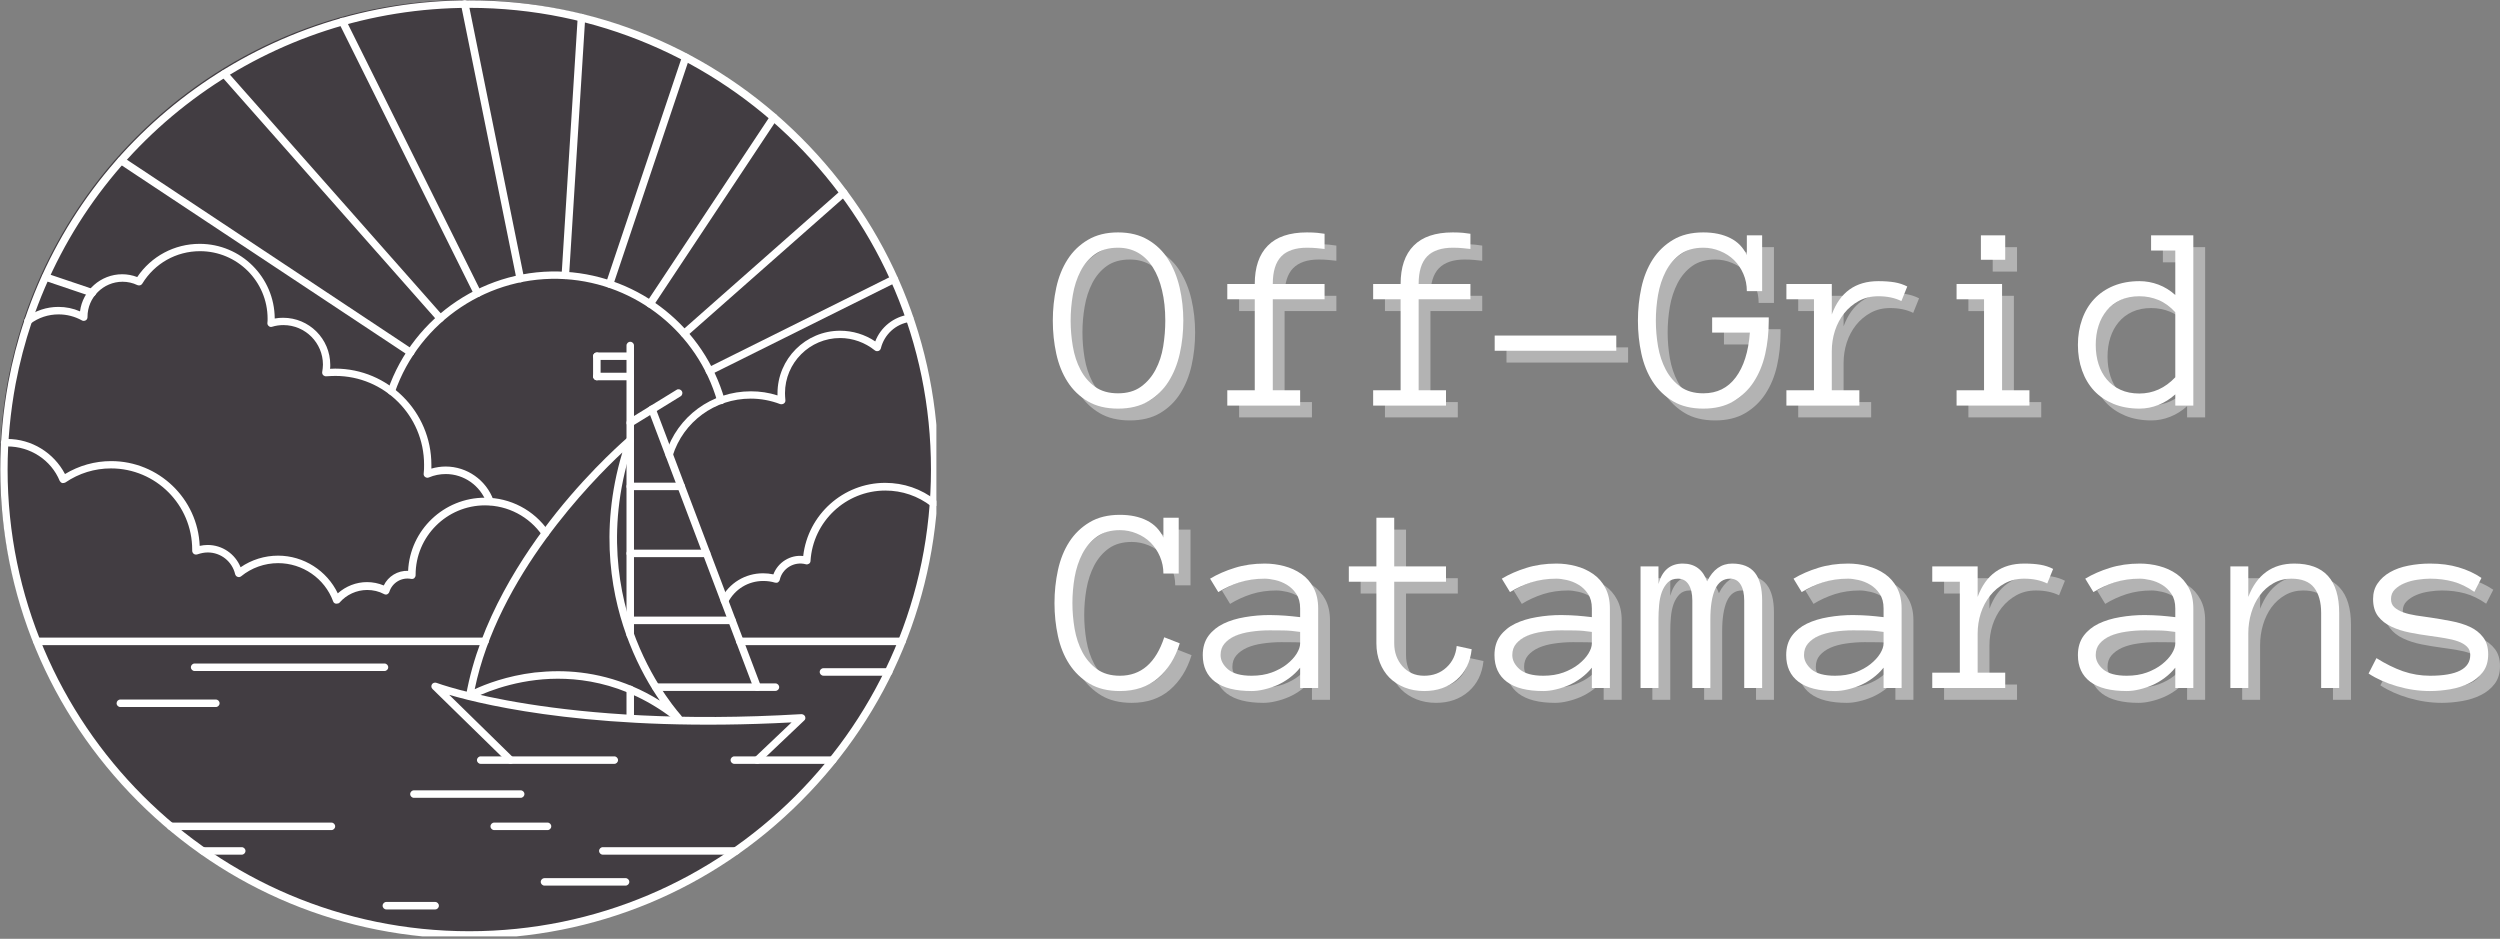 <svg xmlns="http://www.w3.org/2000/svg" xmlns:xlink="http://www.w3.org/1999/xlink" zoomAndPan="magnify" preserveAspectRatio="xMidYMid meet" version="1.0" viewBox="0 117.54 372.64 139.93"><rect x="0" y="117.54" width="372.64" height="139.93" fill="#808080" stroke="none"/><defs><g/><clipPath id="6469a9bb1f"><path d="M 0 117.535 L 139.141 117.535 L 139.141 256.676 L 0 256.676 Z M 0 117.535 " clip-rule="nonzero"/></clipPath><clipPath id="cbe6a58724"><path d="M 69.57 117.535 C 31.148 117.535 0 148.684 0 187.105 C 0 225.527 31.148 256.676 69.57 256.676 C 107.992 256.676 139.141 225.527 139.141 187.105 C 139.141 148.684 107.992 117.535 69.57 117.535 Z M 69.57 117.535 " clip-rule="nonzero"/></clipPath><clipPath id="884afb799e"><path d="M 0 117.535 L 139.574 117.535 L 139.574 257.113 L 0 257.113 Z M 0 117.535 " clip-rule="nonzero"/></clipPath><clipPath id="6584adbb33"><path d="M 107 189 L 139.574 189 L 139.574 208 L 107 208 Z M 107 189 " clip-rule="nonzero"/></clipPath><clipPath id="435f1b8e36"><path d="M 68 117.535 L 79 117.535 L 79 160 L 68 160 Z M 68 117.535 " clip-rule="nonzero"/></clipPath></defs><g clip-path="url(#6469a9bb1f)"><g clip-path="url(#cbe6a58724)"><path fill="#423d42" d="M 0 117.535 L 139.141 117.535 L 139.141 256.676 L 0 256.676 Z M 0 117.535 " fill-opacity="1" fill-rule="nonzero"/></g></g><path fill="#ffffff" d="M 93.941 225.164 C 93.633 225.164 93.383 224.914 93.383 224.605 L 93.383 220.301 C 93.383 219.992 93.633 219.738 93.941 219.738 C 94.246 219.738 94.5 219.992 94.5 220.301 L 94.5 224.605 C 94.5 224.914 94.246 225.164 93.941 225.164 Z M 93.941 225.164 " fill-opacity="1" fill-rule="nonzero"/><path fill="#ffffff" d="M 93.941 212.723 C 93.633 212.723 93.383 212.469 93.383 212.16 L 93.383 169.043 C 93.383 168.734 93.633 168.484 93.941 168.484 C 94.246 168.484 94.5 168.734 94.5 169.043 L 94.5 212.16 C 94.5 212.469 94.246 212.723 93.941 212.723 Z M 93.941 212.723 " fill-opacity="1" fill-rule="nonzero"/><path fill="#ffffff" d="M 89.523 170.637 L 89.523 173.656 C 89.523 173.965 89.27 174.219 88.961 174.219 C 88.656 174.219 88.402 173.965 88.402 173.656 L 88.402 170.637 C 88.402 170.328 88.656 170.078 88.961 170.078 C 89.27 170.078 89.523 170.328 89.523 170.637 Z M 89.523 170.637 " fill-opacity="1" fill-rule="nonzero"/><path fill="#ffffff" d="M 93.941 174.219 L 88.961 174.219 C 88.656 174.219 88.402 173.965 88.402 173.656 C 88.402 173.352 88.656 173.098 88.961 173.098 L 93.941 173.098 C 94.246 173.098 94.5 173.352 94.5 173.656 C 94.5 173.965 94.246 174.219 93.941 174.219 Z M 93.941 174.219 " fill-opacity="1" fill-rule="nonzero"/><path fill="#ffffff" d="M 93.941 171.195 L 88.961 171.195 C 88.656 171.195 88.402 170.945 88.402 170.637 C 88.402 170.328 88.656 170.078 88.961 170.078 L 93.941 170.078 C 94.246 170.078 94.5 170.328 94.5 170.637 C 94.5 170.945 94.246 171.195 93.941 171.195 Z M 93.941 171.195 " fill-opacity="1" fill-rule="nonzero"/><path fill="#ffffff" d="M 93.941 181.125 C 93.746 181.125 93.578 181.039 93.465 180.844 C 93.297 180.594 93.383 180.23 93.66 180.062 L 100.848 175.645 C 101.098 175.477 101.461 175.559 101.629 175.84 C 101.797 176.09 101.715 176.453 101.434 176.621 L 94.246 181.039 C 94.137 181.094 94.051 181.125 93.941 181.125 Z M 93.941 181.125 " fill-opacity="1" fill-rule="nonzero"/><path fill="#ffffff" d="M 115.582 220.523 L 97.742 220.523 C 97.434 220.523 97.184 220.27 97.184 219.965 C 97.184 219.656 97.434 219.406 97.742 219.406 L 115.582 219.406 C 115.891 219.406 116.141 219.656 116.141 219.965 C 116.141 220.27 115.891 220.523 115.582 220.523 Z M 115.582 220.523 " fill-opacity="1" fill-rule="nonzero"/><path fill="#ffffff" d="M 109.098 210.566 L 93.941 210.566 C 93.633 210.566 93.383 210.316 93.383 210.008 C 93.383 209.703 93.633 209.449 93.941 209.449 L 109.098 209.449 C 109.402 209.449 109.656 209.703 109.656 210.008 C 109.656 210.316 109.402 210.566 109.098 210.566 Z M 109.098 210.566 " fill-opacity="1" fill-rule="nonzero"/><path fill="#ffffff" d="M 105.32 200.586 L 93.941 200.586 C 93.633 200.586 93.383 200.332 93.383 200.027 C 93.383 199.719 93.633 199.469 93.941 199.469 L 105.32 199.469 C 105.629 199.469 105.879 199.719 105.879 200.027 C 105.879 200.332 105.629 200.586 105.32 200.586 Z M 105.32 200.586 " fill-opacity="1" fill-rule="nonzero"/><path fill="#ffffff" d="M 101.547 190.602 L 93.941 190.602 C 93.633 190.602 93.383 190.352 93.383 190.043 C 93.383 189.734 93.633 189.484 93.941 189.484 L 101.547 189.484 C 101.855 189.484 102.105 189.734 102.105 190.043 C 102.105 190.352 101.855 190.602 101.547 190.602 Z M 101.547 190.602 " fill-opacity="1" fill-rule="nonzero"/><path fill="#ffffff" d="M 112.871 220.523 C 112.648 220.523 112.422 220.383 112.34 220.16 L 96.652 178.746 C 96.539 178.469 96.68 178.133 96.988 178.02 C 97.27 177.906 97.602 178.047 97.715 178.355 L 113.402 219.77 C 113.516 220.047 113.375 220.383 113.066 220.496 C 113.012 220.523 112.926 220.523 112.871 220.523 Z M 112.871 220.523 " fill-opacity="1" fill-rule="nonzero"/><path fill="#ffffff" d="M 101.125 225.164 C 101.016 225.164 100.875 225.137 100.793 225.055 C 92.988 218.844 85.133 218.285 79.902 218.902 C 74.227 219.57 70.312 221.754 70.285 221.754 C 70.09 221.863 69.863 221.836 69.695 221.727 C 69.527 221.613 69.418 221.391 69.473 221.164 C 71.43 210.121 77.891 200.277 82.949 193.93 C 88.43 187.078 93.547 182.773 93.578 182.719 C 93.773 182.551 94.051 182.551 94.246 182.691 C 94.445 182.828 94.555 183.109 94.473 183.332 C 90.109 195.914 92.262 206.375 94.836 212.891 C 97.633 219.992 101.52 224.156 101.547 224.215 C 101.742 224.438 101.742 224.773 101.547 224.969 C 101.434 225.109 101.293 225.164 101.125 225.164 Z M 83.176 217.586 C 87.508 217.586 92.879 218.566 98.359 221.977 C 96.988 219.992 95.254 217.082 93.801 213.363 C 91.285 206.988 89.16 197.008 92.766 184.984 C 88.098 189.344 74.227 203.465 70.758 220.27 C 72.324 219.543 75.512 218.285 79.707 217.781 C 80.797 217.672 81.945 217.586 83.176 217.586 Z M 83.176 217.586 " fill-opacity="1" fill-rule="nonzero"/><path fill="#ffffff" d="M 112.871 231.398 C 112.73 231.398 112.562 231.344 112.453 231.234 C 112.227 231.008 112.254 230.645 112.48 230.449 L 117.988 225.219 C 89.746 226.73 72.773 222.816 66.957 221.109 L 76.492 230.449 C 76.715 230.672 76.715 231.008 76.492 231.234 C 76.27 231.457 75.934 231.457 75.707 231.234 L 64.469 220.242 C 64.273 220.047 64.242 219.77 64.383 219.543 C 64.523 219.32 64.805 219.238 65.055 219.32 C 65.223 219.375 83.258 226.145 119.441 223.988 C 119.664 223.988 119.891 224.102 120 224.324 C 120.086 224.551 120.059 224.801 119.863 224.941 L 113.262 231.203 C 113.152 231.371 113.012 231.398 112.871 231.398 Z M 112.871 231.398 " fill-opacity="1" fill-rule="nonzero"/><path fill="#ffffff" d="M 134.457 213.699 L 110.27 213.699 C 109.961 213.699 109.711 213.449 109.711 213.141 C 109.711 212.832 109.961 212.582 110.27 212.582 L 134.457 212.582 C 134.766 212.582 135.016 212.832 135.016 213.141 C 135.016 213.449 134.766 213.699 134.457 213.699 Z M 134.457 213.699 " fill-opacity="1" fill-rule="nonzero"/><path fill="#ffffff" d="M 72.27 213.699 L 5.496 213.699 C 5.188 213.699 4.934 213.449 4.934 213.141 C 4.934 212.832 5.188 212.582 5.496 212.582 L 72.297 212.582 C 72.605 212.582 72.855 212.832 72.855 213.141 C 72.855 213.449 72.578 213.699 72.27 213.699 Z M 72.27 213.699 " fill-opacity="1" fill-rule="nonzero"/><g clip-path="url(#884afb799e)"><path fill="#ffffff" d="M 69.977 257.461 C 51.297 257.461 33.738 250.191 20.539 236.965 C 7.34 223.738 0.043 206.207 0.043 187.527 C 0.043 183.164 0.461 178.773 1.246 174.523 C 1.832 171.363 2.641 168.234 3.676 165.184 C 13.27 136.719 39.918 117.594 69.977 117.594 C 88.656 117.594 106.215 124.863 119.414 138.062 C 132.613 151.258 139.883 168.82 139.883 187.5 C 139.883 206.18 132.613 223.738 119.414 236.938 C 106.215 250.191 88.656 257.461 69.977 257.461 Z M 69.977 118.711 C 40.391 118.711 14.191 137.531 4.738 165.547 C 3.734 168.539 2.922 171.617 2.336 174.719 C 1.551 178.914 1.133 183.223 1.133 187.527 C 1.133 225.473 32.004 256.344 69.949 256.344 C 107.895 256.344 138.766 225.473 138.766 187.527 C 138.793 149.582 107.922 118.711 69.977 118.711 Z M 69.977 118.711 " fill-opacity="1" fill-rule="nonzero"/></g><g clip-path="url(#6584adbb33)"><path fill="#ffffff" d="M 107.977 207.633 C 107.895 207.633 107.809 207.605 107.727 207.578 C 107.445 207.438 107.336 207.102 107.473 206.82 C 108.676 204.445 111.082 202.992 113.738 202.992 C 114.27 202.992 114.773 203.047 115.277 203.156 C 115.945 201.367 117.793 200.195 119.723 200.418 C 120.422 194.266 125.676 189.512 131.941 189.512 C 134.711 189.512 137.309 190.406 139.492 192.113 C 139.742 192.309 139.77 192.645 139.602 192.895 C 139.406 193.148 139.07 193.176 138.82 193.008 C 136.836 191.469 134.457 190.66 131.969 190.66 C 126.07 190.66 121.176 195.273 120.812 201.145 C 120.812 201.312 120.727 201.48 120.59 201.562 C 120.449 201.648 120.281 201.703 120.113 201.648 C 118.352 201.172 116.59 202.293 116.227 203.969 C 116.199 204.109 116.086 204.25 115.977 204.332 C 115.863 204.418 115.668 204.418 115.527 204.387 C 114.969 204.219 114.379 204.137 113.766 204.137 C 111.527 204.137 109.516 205.367 108.508 207.352 C 108.367 207.52 108.172 207.633 107.977 207.633 Z M 107.977 207.633 " fill-opacity="1" fill-rule="nonzero"/></g><path fill="#ffffff" d="M 50.18 207.52 C 50.152 207.52 50.121 207.52 50.066 207.52 C 49.871 207.492 49.703 207.352 49.648 207.156 C 48.391 203.746 45.09 201.48 41.453 201.48 C 39.441 201.48 37.484 202.18 35.945 203.438 C 35.805 203.551 35.582 203.605 35.414 203.523 C 35.219 203.465 35.105 203.297 35.051 203.129 C 34.605 201.23 32.926 199.887 30.969 199.887 C 30.438 199.887 29.934 200 29.43 200.168 C 29.262 200.223 29.066 200.223 28.898 200.109 C 28.758 200 28.648 199.832 28.648 199.637 L 28.648 199.551 C 28.648 199.523 28.648 199.496 28.648 199.469 C 28.648 192.785 23.223 187.359 16.539 187.359 C 14.105 187.359 11.758 188.086 9.746 189.457 C 9.605 189.539 9.438 189.566 9.27 189.539 C 9.102 189.484 8.988 189.371 8.906 189.234 C 7.621 186.102 4.516 184.086 1.105 184.086 C 0.965 184.086 0.852 184.086 0.715 184.086 C 0.406 184.086 0.152 183.863 0.125 183.555 C 0.125 183.25 0.348 182.996 0.656 182.969 C 0.797 182.969 0.938 182.969 1.078 182.969 C 4.711 182.969 8.012 185.012 9.688 188.199 C 11.758 186.941 14.137 186.27 16.566 186.27 C 23.672 186.27 29.488 191.891 29.766 198.906 C 30.156 198.824 30.551 198.77 30.941 198.77 C 33.148 198.77 35.051 200.109 35.863 202.094 C 37.484 200.977 39.441 200.363 41.453 200.363 C 45.258 200.363 48.727 202.598 50.348 205.98 C 51.551 204.918 53.086 204.305 54.707 204.305 C 55.547 204.305 56.414 204.473 57.199 204.809 C 57.867 203.438 59.266 202.57 60.832 202.625 C 61.113 196.559 66.145 191.723 72.297 191.723 C 76.07 191.723 79.594 193.566 81.75 196.699 C 81.918 196.949 81.859 197.312 81.609 197.48 C 81.355 197.648 80.992 197.594 80.824 197.344 C 78.895 194.547 75.707 192.867 72.297 192.867 C 66.594 192.867 61.949 197.508 61.949 203.215 L 61.949 203.27 C 61.949 203.438 61.867 203.605 61.754 203.719 C 61.617 203.828 61.449 203.855 61.281 203.828 C 59.824 203.551 58.457 204.418 58.035 205.758 C 57.98 205.926 57.867 206.039 57.73 206.121 C 57.59 206.18 57.395 206.18 57.254 206.094 C 56.469 205.676 55.605 205.48 54.738 205.48 C 53.145 205.48 51.633 206.18 50.598 207.379 C 50.516 207.465 50.348 207.52 50.18 207.52 Z M 50.18 207.52 " fill-opacity="1" fill-rule="nonzero"/><path fill="#ffffff" d="M 99.758 185.906 C 99.699 185.906 99.645 185.906 99.59 185.879 C 99.281 185.793 99.141 185.457 99.227 185.18 C 100.957 179.613 106.074 175.867 111.922 175.867 C 113.262 175.867 114.605 176.062 115.891 176.48 C 115.891 176.371 115.891 176.285 115.891 176.176 C 115.891 171.027 120.086 166.836 125.23 166.836 C 127.105 166.836 128.922 167.395 130.461 168.43 C 131.27 166.305 133.227 164.738 135.52 164.43 C 135.828 164.402 136.109 164.598 136.137 164.906 C 136.164 165.215 135.969 165.492 135.66 165.52 C 133.535 165.801 131.801 167.395 131.297 169.465 C 131.242 169.66 131.102 169.797 130.934 169.855 C 130.738 169.91 130.543 169.883 130.402 169.77 C 128.949 168.598 127.105 167.926 125.23 167.926 C 120.699 167.926 117.008 171.617 117.008 176.145 C 117.008 176.48 117.039 176.844 117.066 177.18 C 117.094 177.375 117.008 177.574 116.84 177.684 C 116.672 177.797 116.477 177.824 116.281 177.77 C 114.883 177.238 113.402 176.957 111.891 176.957 C 106.551 176.957 101.855 180.398 100.262 185.484 C 100.203 185.738 99.98 185.906 99.758 185.906 Z M 99.758 185.906 " fill-opacity="1" fill-rule="nonzero"/><path fill="#ffffff" d="M 73.051 192.84 C 72.828 192.84 72.605 192.699 72.52 192.477 C 71.598 189.934 69.164 188.199 66.453 188.199 C 65.586 188.199 64.719 188.367 63.938 188.703 C 63.742 188.785 63.543 188.758 63.379 188.645 C 63.211 188.535 63.125 188.34 63.152 188.141 C 63.211 187.695 63.211 187.246 63.211 186.801 C 63.211 179.5 57.281 173.574 49.984 173.574 C 49.562 173.574 49.117 173.602 48.641 173.629 C 48.473 173.656 48.305 173.574 48.164 173.461 C 48.055 173.32 47.996 173.152 48.027 172.988 C 48.082 172.621 48.137 172.258 48.137 171.895 C 48.137 168.652 45.508 165.996 42.238 165.996 C 41.68 165.996 41.09 166.078 40.559 166.246 C 40.391 166.305 40.195 166.277 40.055 166.137 C 39.918 166.023 39.832 165.855 39.859 165.66 C 39.887 165.438 39.887 165.242 39.887 165.047 C 39.887 159.48 35.359 154.98 29.82 154.98 C 26.27 154.98 23.055 156.797 21.211 159.816 C 21.07 160.066 20.762 160.152 20.484 160.039 C 19.785 159.703 19.027 159.535 18.273 159.535 C 15.395 159.535 13.043 161.887 13.043 164.766 C 13.043 164.766 13.043 164.793 13.043 164.82 C 13.043 165.016 12.934 165.215 12.766 165.297 C 12.598 165.379 12.375 165.41 12.207 165.297 C 11.145 164.711 9.969 164.402 8.738 164.402 C 7.199 164.402 5.746 164.879 4.516 165.801 C 4.266 165.996 3.93 165.941 3.734 165.688 C 3.539 165.438 3.594 165.102 3.844 164.906 C 5.27 163.844 6.949 163.285 8.711 163.285 C 9.828 163.285 10.918 163.508 11.926 163.953 C 12.316 160.852 15 158.418 18.219 158.418 C 18.973 158.418 19.727 158.559 20.453 158.836 C 22.551 155.734 25.992 153.887 29.766 153.887 C 35.918 153.887 40.922 158.867 40.949 165.016 C 41.371 164.934 41.789 164.906 42.211 164.906 C 46.066 164.906 49.227 168.039 49.227 171.926 C 49.227 172.121 49.227 172.316 49.199 172.512 C 49.453 172.512 49.703 172.484 49.957 172.484 C 57.867 172.484 64.301 178.914 64.301 186.828 C 64.301 187.023 64.301 187.219 64.301 187.387 C 65 187.191 65.699 187.078 66.426 187.078 C 69.613 187.078 72.465 189.094 73.555 192.086 C 73.668 192.363 73.5 192.699 73.219 192.812 C 73.164 192.84 73.109 192.84 73.051 192.84 Z M 73.051 192.84 " fill-opacity="1" fill-rule="nonzero"/><path fill="#ffffff" d="M 107.445 177.77 C 107.195 177.77 106.973 177.602 106.914 177.375 C 103.98 167.141 94.863 159.816 84.238 159.145 C 72.996 158.445 62.539 165.379 58.848 176.035 C 58.734 176.312 58.43 176.48 58.148 176.371 C 57.867 176.258 57.699 175.949 57.812 175.672 C 61.672 164.57 72.578 157.301 84.32 158.055 C 95.422 158.754 104.93 166.387 108.004 177.07 C 108.09 177.375 107.922 177.684 107.613 177.77 C 107.559 177.77 107.504 177.77 107.445 177.77 Z M 107.445 177.77 " fill-opacity="1" fill-rule="nonzero"/><path fill="#ffffff" d="M 84.266 159.145 L 84.238 159.145 C 83.93 159.117 83.707 158.867 83.707 158.559 L 86.109 120.137 C 86.137 119.828 86.391 119.605 86.699 119.605 C 87.004 119.633 87.23 119.887 87.23 120.191 L 84.824 158.613 C 84.797 158.922 84.543 159.145 84.266 159.145 Z M 84.266 159.145 " fill-opacity="1" fill-rule="nonzero"/><g clip-path="url(#435f1b8e36)"><path fill="#ffffff" d="M 77.555 159.621 C 77.301 159.621 77.051 159.426 76.996 159.172 L 68.719 118.266 C 68.66 117.957 68.859 117.676 69.164 117.594 C 69.473 117.535 69.754 117.734 69.836 118.039 L 78.113 158.949 C 78.168 159.258 77.973 159.535 77.664 159.621 C 77.637 159.621 77.582 159.621 77.555 159.621 Z M 77.555 159.621 " fill-opacity="1" fill-rule="nonzero"/></g><path fill="#ffffff" d="M 71.18 161.801 C 70.984 161.801 70.789 161.691 70.676 161.492 L 50.543 121.004 C 50.402 120.723 50.516 120.391 50.793 120.25 C 51.074 120.109 51.41 120.223 51.551 120.5 L 71.684 160.992 C 71.82 161.27 71.711 161.605 71.43 161.746 C 71.348 161.773 71.262 161.801 71.18 161.801 Z M 71.18 161.801 " fill-opacity="1" fill-rule="nonzero"/><path fill="#ffffff" d="M 65.613 165.547 C 65.445 165.547 65.305 165.492 65.195 165.352 L 33.012 128.918 C 32.812 128.695 32.812 128.332 33.066 128.133 C 33.289 127.938 33.652 127.938 33.848 128.191 L 66.035 164.625 C 66.23 164.848 66.23 165.215 65.977 165.41 C 65.867 165.492 65.727 165.547 65.613 165.547 Z M 65.613 165.547 " fill-opacity="1" fill-rule="nonzero"/><path fill="#ffffff" d="M 61.195 170.609 C 61.086 170.609 60.973 170.582 60.887 170.527 L 17.77 141.949 C 17.52 141.781 17.434 141.418 17.602 141.164 C 17.77 140.914 18.133 140.828 18.387 140.996 L 61.504 169.602 C 61.754 169.77 61.84 170.133 61.672 170.387 C 61.559 170.527 61.363 170.609 61.195 170.609 Z M 61.195 170.609 " fill-opacity="1" fill-rule="nonzero"/><path fill="#ffffff" d="M 13.773 161.746 C 13.715 161.746 13.66 161.746 13.605 161.719 L 6.641 159.367 C 6.363 159.258 6.195 158.949 6.277 158.668 C 6.391 158.391 6.695 158.223 6.977 158.305 L 13.938 160.656 C 14.219 160.766 14.387 161.074 14.305 161.355 C 14.219 161.578 13.996 161.746 13.773 161.746 Z M 13.773 161.746 " fill-opacity="1" fill-rule="nonzero"/><path fill="#ffffff" d="M 105.742 173.406 C 105.543 173.406 105.348 173.293 105.238 173.098 C 105.098 172.82 105.211 172.484 105.488 172.344 L 133.031 158.641 C 133.312 158.5 133.648 158.613 133.785 158.895 C 133.926 159.172 133.816 159.508 133.535 159.648 L 105.992 173.352 C 105.906 173.379 105.824 173.406 105.742 173.406 Z M 105.742 173.406 " fill-opacity="1" fill-rule="nonzero"/><path fill="#ffffff" d="M 101.992 167.812 C 101.824 167.812 101.688 167.758 101.574 167.617 C 101.379 167.395 101.379 167.031 101.629 166.836 L 125.398 145.863 C 125.621 145.668 125.984 145.668 126.18 145.918 C 126.375 146.141 126.375 146.508 126.125 146.703 L 102.355 167.672 C 102.246 167.758 102.105 167.812 101.992 167.812 Z M 101.992 167.812 " fill-opacity="1" fill-rule="nonzero"/><path fill="#ffffff" d="M 96.902 163.395 C 96.793 163.395 96.68 163.367 96.598 163.312 C 96.344 163.145 96.262 162.781 96.43 162.527 L 114.855 134.734 C 115.023 134.48 115.387 134.398 115.641 134.566 C 115.891 134.734 115.977 135.098 115.809 135.348 L 97.379 163.145 C 97.27 163.312 97.102 163.395 96.902 163.395 Z M 96.902 163.395 " fill-opacity="1" fill-rule="nonzero"/><path fill="#ffffff" d="M 90.863 160.43 C 90.809 160.43 90.754 160.43 90.695 160.402 C 90.418 160.293 90.25 159.984 90.332 159.703 L 101.688 125.898 C 101.797 125.617 102.105 125.449 102.387 125.535 C 102.664 125.645 102.832 125.953 102.75 126.234 L 91.395 160.039 C 91.312 160.293 91.09 160.43 90.863 160.43 Z M 90.863 160.43 " fill-opacity="1" fill-rule="nonzero"/><path fill="#ffffff" d="M 91.562 231.398 L 71.652 231.398 C 71.348 231.398 71.094 231.148 71.094 230.84 C 71.094 230.535 71.348 230.281 71.652 230.281 L 91.562 230.281 C 91.871 230.281 92.121 230.535 92.121 230.84 C 92.121 231.148 91.871 231.398 91.562 231.398 Z M 91.562 231.398 " fill-opacity="1" fill-rule="nonzero"/><path fill="#ffffff" d="M 124.141 231.398 L 109.461 231.398 C 109.152 231.398 108.898 231.148 108.898 230.84 C 108.898 230.535 109.152 230.281 109.461 230.281 L 124.141 230.281 C 124.449 230.281 124.699 230.535 124.699 230.84 C 124.699 231.148 124.449 231.398 124.141 231.398 Z M 124.141 231.398 " fill-opacity="1" fill-rule="nonzero"/><path fill="#ffffff" d="M 57.309 217.559 L 29.012 217.559 C 28.703 217.559 28.453 217.309 28.453 217 C 28.453 216.691 28.703 216.441 29.012 216.441 L 57.309 216.441 C 57.617 216.441 57.867 216.691 57.867 217 C 57.867 217.309 57.617 217.559 57.309 217.559 Z M 57.309 217.559 " fill-opacity="1" fill-rule="nonzero"/><path fill="#ffffff" d="M 32.172 222.926 L 17.938 222.926 C 17.629 222.926 17.379 222.676 17.379 222.367 C 17.379 222.062 17.629 221.809 17.938 221.809 L 32.172 221.809 C 32.477 221.809 32.73 222.062 32.73 222.367 C 32.73 222.676 32.477 222.926 32.172 222.926 Z M 32.172 222.926 " fill-opacity="1" fill-rule="nonzero"/><path fill="#ffffff" d="M 132.473 218.258 L 122.742 218.258 C 122.434 218.258 122.184 218.008 122.184 217.699 C 122.184 217.391 122.434 217.141 122.742 217.141 L 132.473 217.141 C 132.781 217.141 133.031 217.391 133.031 217.699 C 133.031 218.008 132.781 218.258 132.473 218.258 Z M 132.473 218.258 " fill-opacity="1" fill-rule="nonzero"/><path fill="#ffffff" d="M 49.395 241.27 L 25.434 241.27 C 25.125 241.27 24.871 241.02 24.871 240.711 C 24.871 240.402 25.125 240.152 25.434 240.152 L 49.395 240.152 C 49.703 240.152 49.957 240.402 49.957 240.711 C 49.957 241.02 49.703 241.27 49.395 241.27 Z M 49.395 241.27 " fill-opacity="1" fill-rule="nonzero"/><path fill="#ffffff" d="M 36.031 244.934 L 30.242 244.934 C 29.934 244.934 29.684 244.684 29.684 244.375 C 29.684 244.066 29.934 243.816 30.242 243.816 L 36.031 243.816 C 36.336 243.816 36.59 244.066 36.59 244.375 C 36.59 244.684 36.336 244.934 36.031 244.934 Z M 36.031 244.934 " fill-opacity="1" fill-rule="nonzero"/><path fill="#ffffff" d="M 77.609 236.461 L 61.699 236.461 C 61.391 236.461 61.141 236.211 61.141 235.902 C 61.141 235.594 61.391 235.344 61.699 235.344 L 77.609 235.344 C 77.918 235.344 78.168 235.594 78.168 235.902 C 78.168 236.211 77.918 236.461 77.609 236.461 Z M 77.609 236.461 " fill-opacity="1" fill-rule="nonzero"/><path fill="#ffffff" d="M 81.609 241.27 L 73.668 241.27 C 73.359 241.27 73.109 241.02 73.109 240.711 C 73.109 240.402 73.359 240.152 73.668 240.152 L 81.609 240.152 C 81.918 240.152 82.168 240.402 82.168 240.711 C 82.168 241.02 81.918 241.27 81.609 241.27 Z M 81.609 241.27 " fill-opacity="1" fill-rule="nonzero"/><path fill="#ffffff" d="M 109.738 244.934 L 89.859 244.934 C 89.551 244.934 89.297 244.684 89.297 244.375 C 89.297 244.066 89.551 243.816 89.859 243.816 L 109.738 243.816 C 110.047 243.816 110.297 244.066 110.297 244.375 C 110.297 244.684 110.047 244.934 109.738 244.934 Z M 109.738 244.934 " fill-opacity="1" fill-rule="nonzero"/><path fill="#ffffff" d="M 93.242 249.547 L 81.16 249.547 C 80.855 249.547 80.602 249.297 80.602 248.988 C 80.602 248.68 80.855 248.43 81.16 248.43 L 93.242 248.43 C 93.547 248.43 93.801 248.68 93.801 248.988 C 93.801 249.297 93.547 249.547 93.242 249.547 Z M 93.242 249.547 " fill-opacity="1" fill-rule="nonzero"/><path fill="#ffffff" d="M 64.859 253.098 L 57.59 253.098 C 57.281 253.098 57.031 252.848 57.031 252.539 C 57.031 252.23 57.281 251.98 57.59 251.98 L 64.859 251.98 C 65.168 251.98 65.418 252.23 65.418 252.539 C 65.418 252.848 65.168 253.098 64.859 253.098 Z M 64.859 253.098 " fill-opacity="1" fill-rule="nonzero"/><g fill="#ffffff" fill-opacity="0.4"><g transform="translate(159.329, 179.755)"><g><path d="M 18.812 -12.656 C 18.812 -10.957 18.633 -9.316 18.281 -7.734 C 17.926 -6.16 17.363 -4.77 16.594 -3.562 C 15.832 -2.352 14.832 -1.379 13.594 -0.641 C 12.363 0.086 10.859 0.453 9.078 0.453 C 7.305 0.453 5.801 0.086 4.562 -0.641 C 3.32 -1.379 2.316 -2.352 1.547 -3.562 C 0.773 -4.77 0.219 -6.16 -0.125 -7.734 C -0.469 -9.316 -0.641 -10.957 -0.641 -12.656 C -0.641 -14.352 -0.469 -15.992 -0.125 -17.578 C 0.219 -19.16 0.781 -20.562 1.562 -21.781 C 2.344 -23 3.352 -23.973 4.594 -24.703 C 5.832 -25.441 7.328 -25.812 9.078 -25.812 C 10.828 -25.812 12.32 -25.441 13.562 -24.703 C 14.801 -23.973 15.801 -23 16.562 -21.781 C 17.332 -20.562 17.898 -19.16 18.266 -17.578 C 18.629 -15.992 18.812 -14.352 18.812 -12.656 Z M 16.125 -12.656 C 16.125 -14.332 15.961 -15.836 15.641 -17.172 C 15.328 -18.516 14.867 -19.66 14.266 -20.609 C 13.672 -21.555 12.938 -22.281 12.062 -22.781 C 11.188 -23.281 10.191 -23.531 9.078 -23.531 C 7.691 -23.531 6.547 -23.207 5.641 -22.562 C 4.742 -21.914 4.023 -21.066 3.484 -20.016 C 2.941 -18.961 2.562 -17.789 2.344 -16.5 C 2.125 -15.219 2.016 -13.938 2.016 -12.656 C 2.016 -11.383 2.125 -10.102 2.344 -8.812 C 2.562 -7.531 2.941 -6.375 3.484 -5.344 C 4.023 -4.312 4.742 -3.469 5.641 -2.812 C 6.547 -2.156 7.691 -1.828 9.078 -1.828 C 10.453 -1.828 11.594 -2.156 12.5 -2.812 C 13.406 -3.469 14.129 -4.312 14.672 -5.344 C 15.223 -6.375 15.602 -7.531 15.812 -8.812 C 16.02 -10.102 16.125 -11.383 16.125 -12.656 Z M 16.125 -12.656 "/></g></g></g><g fill="#ffffff" fill-opacity="0.4"><g transform="translate(181.07, 179.755)"><g><path d="M 18.125 -15.844 L 10.406 -15.844 L 10.406 -2.281 L 14.484 -2.281 L 14.484 0 L 3.625 0 L 3.625 -2.281 L 7.719 -2.281 L 7.719 -15.844 L 3.625 -15.844 L 3.625 -18.125 L 7.719 -18.125 C 7.719 -20.613 8.363 -22.516 9.656 -23.828 C 10.945 -25.148 12.895 -25.812 15.5 -25.812 C 16.102 -25.812 16.613 -25.789 17.031 -25.75 C 17.457 -25.707 17.82 -25.66 18.125 -25.609 L 18.125 -23.344 C 17.75 -23.395 17.352 -23.438 16.938 -23.469 C 16.531 -23.508 16.051 -23.531 15.5 -23.531 C 13.801 -23.531 12.523 -23.098 11.672 -22.234 C 10.828 -21.367 10.406 -20 10.406 -18.125 L 18.125 -18.125 Z M 18.125 -15.844 "/></g></g></g><g fill="#ffffff" fill-opacity="0.4"><g transform="translate(202.811, 179.755)"><g><path d="M 18.125 -15.844 L 10.406 -15.844 L 10.406 -2.281 L 14.484 -2.281 L 14.484 0 L 3.625 0 L 3.625 -2.281 L 7.719 -2.281 L 7.719 -15.844 L 3.625 -15.844 L 3.625 -18.125 L 7.719 -18.125 C 7.719 -20.613 8.363 -22.516 9.656 -23.828 C 10.945 -25.148 12.895 -25.812 15.5 -25.812 C 16.102 -25.812 16.613 -25.789 17.031 -25.75 C 17.457 -25.707 17.82 -25.66 18.125 -25.609 L 18.125 -23.344 C 17.75 -23.395 17.352 -23.438 16.938 -23.469 C 16.531 -23.508 16.051 -23.531 15.5 -23.531 C 13.801 -23.531 12.523 -23.098 11.672 -22.234 C 10.828 -21.367 10.406 -20 10.406 -18.125 L 18.125 -18.125 Z M 18.125 -15.844 "/></g></g></g><g fill="#ffffff" fill-opacity="0.4"><g transform="translate(224.552, 179.755)"><g><path d="M 18.125 -8.172 L 0 -8.172 L 0 -10.438 L 18.125 -10.438 Z M 18.125 -8.172 "/></g></g></g><g fill="#ffffff" fill-opacity="0.4"><g transform="translate(246.293, 179.755)"><g><path d="M 19.109 -12.625 C 19.109 -10.895 18.93 -9.242 18.578 -7.672 C 18.223 -6.109 17.648 -4.723 16.859 -3.516 C 16.078 -2.316 15.066 -1.352 13.828 -0.625 C 12.598 0.094 11.109 0.453 9.359 0.453 C 7.578 0.453 6.07 0.086 4.844 -0.641 C 3.613 -1.379 2.602 -2.352 1.812 -3.562 C 1.031 -4.77 0.469 -6.16 0.125 -7.734 C -0.219 -9.316 -0.391 -10.957 -0.391 -12.656 C -0.391 -14.352 -0.219 -15.992 0.125 -17.578 C 0.469 -19.16 1.031 -20.562 1.812 -21.781 C 2.602 -23 3.613 -23.973 4.844 -24.703 C 6.07 -25.441 7.578 -25.812 9.359 -25.812 C 10.922 -25.812 12.258 -25.531 13.375 -24.969 C 14.488 -24.414 15.312 -23.566 15.844 -22.422 L 15.844 -25.375 L 18.125 -25.375 L 18.125 -17.062 L 15.844 -17.062 C 15.844 -17.977 15.672 -18.832 15.328 -19.625 C 14.984 -20.426 14.52 -21.113 13.938 -21.688 C 13.352 -22.258 12.66 -22.707 11.859 -23.031 C 11.066 -23.363 10.234 -23.531 9.359 -23.531 C 7.984 -23.531 6.844 -23.207 5.938 -22.562 C 5.039 -21.914 4.316 -21.066 3.766 -20.016 C 3.223 -18.961 2.836 -17.789 2.609 -16.5 C 2.391 -15.219 2.281 -13.938 2.281 -12.656 C 2.281 -11.383 2.391 -10.102 2.609 -8.812 C 2.836 -7.531 3.223 -6.375 3.766 -5.344 C 4.316 -4.312 5.039 -3.469 5.938 -2.812 C 6.844 -2.156 7.984 -1.828 9.359 -1.828 C 11.398 -1.828 13.008 -2.617 14.188 -4.203 C 15.375 -5.785 16.078 -8.008 16.297 -10.875 L 10.672 -10.875 L 10.672 -13.141 L 19.109 -13.141 Z M 19.109 -12.625 "/></g></g></g><g fill="#ffffff" fill-opacity="0.4"><g transform="translate(268.034, 179.755)"><g><path d="M 17.141 -15.578 C 16.172 -16.055 15.023 -16.297 13.703 -16.297 C 12.617 -16.297 11.648 -16.062 10.797 -15.594 C 9.941 -15.125 9.211 -14.508 8.609 -13.75 C 8.016 -13 7.555 -12.133 7.234 -11.156 C 6.922 -10.176 6.766 -9.164 6.766 -8.125 L 6.766 -2.281 L 10.875 -2.281 L 10.875 0 L 0 0 L 0 -2.281 L 4.109 -2.281 L 4.109 -15.844 L 0 -15.844 L 0 -18.125 L 6.766 -18.125 L 6.766 -13.578 C 7.984 -16.891 10.297 -18.547 13.703 -18.547 C 14.629 -18.547 15.43 -18.488 16.109 -18.375 C 16.797 -18.258 17.43 -18.051 18.016 -17.75 Z M 17.141 -15.578 "/></g></g></g><g fill="#ffffff" fill-opacity="0.4"><g transform="translate(289.775, 179.755)"><g><path d="M 10.875 -21.734 L 7.25 -21.734 L 7.25 -25.375 L 10.875 -25.375 Z M 14.484 0 L 3.625 0 L 3.625 -2.281 L 7.719 -2.281 L 7.719 -15.844 L 3.625 -15.844 L 3.625 -18.125 L 10.406 -18.125 L 10.406 -2.281 L 14.484 -2.281 Z M 14.484 0 "/></g></g></g><g fill="#ffffff" fill-opacity="0.4"><g transform="translate(311.516, 179.755)"><g><path d="M 17.172 0 L 14.484 0 L 14.484 -1.672 C 13.723 -0.984 12.883 -0.457 11.969 -0.094 C 11.051 0.27 10.113 0.453 9.156 0.453 C 7.719 0.453 6.426 0.219 5.281 -0.25 C 4.145 -0.719 3.18 -1.367 2.391 -2.203 C 1.609 -3.047 1.008 -4.051 0.594 -5.219 C 0.176 -6.383 -0.031 -7.66 -0.031 -9.047 C -0.031 -10.422 0.176 -11.691 0.594 -12.859 C 1.008 -14.035 1.609 -15.039 2.391 -15.875 C 3.18 -16.719 4.145 -17.375 5.281 -17.844 C 6.426 -18.312 7.719 -18.547 9.156 -18.547 C 10.113 -18.547 11.051 -18.375 11.969 -18.031 C 12.883 -17.688 13.723 -17.172 14.484 -16.484 L 14.484 -23.109 L 10.875 -23.109 L 10.875 -25.375 L 17.172 -25.375 Z M 14.484 -13.906 C 13.723 -14.75 12.891 -15.359 11.984 -15.734 C 11.086 -16.109 10.133 -16.297 9.125 -16.297 C 8.062 -16.297 7.125 -16.109 6.312 -15.734 C 5.5 -15.359 4.82 -14.844 4.281 -14.188 C 3.738 -13.539 3.328 -12.781 3.047 -11.906 C 2.766 -11.031 2.625 -10.078 2.625 -9.047 C 2.625 -8.004 2.766 -7.047 3.047 -6.172 C 3.328 -5.297 3.738 -4.535 4.281 -3.891 C 4.82 -3.242 5.5 -2.734 6.312 -2.359 C 7.125 -1.984 8.062 -1.797 9.125 -1.797 C 11.164 -1.797 12.953 -2.602 14.484 -4.219 Z M 14.484 -13.906 "/></g></g></g><g fill="#ffffff" fill-opacity="1"><g transform="translate(157.569, 177.994)"><g><path d="M 18.812 -12.656 C 18.812 -10.957 18.633 -9.316 18.281 -7.734 C 17.926 -6.16 17.363 -4.77 16.594 -3.562 C 15.832 -2.352 14.832 -1.379 13.594 -0.641 C 12.363 0.086 10.859 0.453 9.078 0.453 C 7.305 0.453 5.801 0.086 4.562 -0.641 C 3.32 -1.379 2.316 -2.352 1.547 -3.562 C 0.773 -4.77 0.219 -6.16 -0.125 -7.734 C -0.469 -9.316 -0.641 -10.957 -0.641 -12.656 C -0.641 -14.352 -0.469 -15.992 -0.125 -17.578 C 0.219 -19.16 0.781 -20.562 1.562 -21.781 C 2.344 -23 3.352 -23.973 4.594 -24.703 C 5.832 -25.441 7.328 -25.812 9.078 -25.812 C 10.828 -25.812 12.32 -25.441 13.562 -24.703 C 14.801 -23.973 15.801 -23 16.562 -21.781 C 17.332 -20.562 17.898 -19.16 18.266 -17.578 C 18.629 -15.992 18.812 -14.352 18.812 -12.656 Z M 16.125 -12.656 C 16.125 -14.332 15.961 -15.836 15.641 -17.172 C 15.328 -18.516 14.867 -19.66 14.266 -20.609 C 13.672 -21.555 12.938 -22.281 12.062 -22.781 C 11.188 -23.281 10.191 -23.531 9.078 -23.531 C 7.691 -23.531 6.547 -23.207 5.641 -22.562 C 4.742 -21.914 4.023 -21.066 3.484 -20.016 C 2.941 -18.961 2.562 -17.789 2.344 -16.5 C 2.125 -15.219 2.016 -13.938 2.016 -12.656 C 2.016 -11.383 2.125 -10.102 2.344 -8.812 C 2.562 -7.531 2.941 -6.375 3.484 -5.344 C 4.023 -4.312 4.742 -3.469 5.641 -2.812 C 6.547 -2.156 7.691 -1.828 9.078 -1.828 C 10.453 -1.828 11.594 -2.156 12.5 -2.812 C 13.406 -3.469 14.129 -4.312 14.672 -5.344 C 15.223 -6.375 15.602 -7.531 15.812 -8.812 C 16.02 -10.102 16.125 -11.383 16.125 -12.656 Z M 16.125 -12.656 "/></g></g></g><g fill="#ffffff" fill-opacity="1"><g transform="translate(179.31, 177.994)"><g><path d="M 18.125 -15.844 L 10.406 -15.844 L 10.406 -2.281 L 14.484 -2.281 L 14.484 0 L 3.625 0 L 3.625 -2.281 L 7.719 -2.281 L 7.719 -15.844 L 3.625 -15.844 L 3.625 -18.125 L 7.719 -18.125 C 7.719 -20.613 8.363 -22.516 9.656 -23.828 C 10.945 -25.148 12.895 -25.812 15.5 -25.812 C 16.102 -25.812 16.613 -25.789 17.031 -25.75 C 17.457 -25.707 17.82 -25.66 18.125 -25.609 L 18.125 -23.344 C 17.75 -23.395 17.352 -23.438 16.938 -23.469 C 16.531 -23.508 16.051 -23.531 15.5 -23.531 C 13.801 -23.531 12.523 -23.098 11.672 -22.234 C 10.828 -21.367 10.406 -20 10.406 -18.125 L 18.125 -18.125 Z M 18.125 -15.844 "/></g></g></g><g fill="#ffffff" fill-opacity="1"><g transform="translate(201.051, 177.994)"><g><path d="M 18.125 -15.844 L 10.406 -15.844 L 10.406 -2.281 L 14.484 -2.281 L 14.484 0 L 3.625 0 L 3.625 -2.281 L 7.719 -2.281 L 7.719 -15.844 L 3.625 -15.844 L 3.625 -18.125 L 7.719 -18.125 C 7.719 -20.613 8.363 -22.516 9.656 -23.828 C 10.945 -25.148 12.895 -25.812 15.5 -25.812 C 16.102 -25.812 16.613 -25.789 17.031 -25.75 C 17.457 -25.707 17.82 -25.66 18.125 -25.609 L 18.125 -23.344 C 17.75 -23.395 17.352 -23.438 16.938 -23.469 C 16.531 -23.508 16.051 -23.531 15.5 -23.531 C 13.801 -23.531 12.523 -23.098 11.672 -22.234 C 10.828 -21.367 10.406 -20 10.406 -18.125 L 18.125 -18.125 Z M 18.125 -15.844 "/></g></g></g><g fill="#ffffff" fill-opacity="1"><g transform="translate(222.792, 177.994)"><g><path d="M 18.125 -8.172 L 0 -8.172 L 0 -10.438 L 18.125 -10.438 Z M 18.125 -8.172 "/></g></g></g><g fill="#ffffff" fill-opacity="1"><g transform="translate(244.533, 177.994)"><g><path d="M 19.109 -12.625 C 19.109 -10.895 18.93 -9.242 18.578 -7.672 C 18.223 -6.109 17.648 -4.723 16.859 -3.516 C 16.078 -2.316 15.066 -1.352 13.828 -0.625 C 12.598 0.094 11.109 0.453 9.359 0.453 C 7.578 0.453 6.07 0.086 4.844 -0.641 C 3.613 -1.379 2.602 -2.352 1.812 -3.562 C 1.031 -4.77 0.469 -6.16 0.125 -7.734 C -0.219 -9.316 -0.391 -10.957 -0.391 -12.656 C -0.391 -14.352 -0.219 -15.992 0.125 -17.578 C 0.469 -19.16 1.031 -20.562 1.812 -21.781 C 2.602 -23 3.613 -23.973 4.844 -24.703 C 6.07 -25.441 7.578 -25.812 9.359 -25.812 C 10.922 -25.812 12.258 -25.531 13.375 -24.969 C 14.488 -24.414 15.312 -23.566 15.844 -22.422 L 15.844 -25.375 L 18.125 -25.375 L 18.125 -17.062 L 15.844 -17.062 C 15.844 -17.977 15.672 -18.832 15.328 -19.625 C 14.984 -20.426 14.52 -21.113 13.938 -21.688 C 13.352 -22.258 12.66 -22.707 11.859 -23.031 C 11.066 -23.363 10.234 -23.531 9.359 -23.531 C 7.984 -23.531 6.844 -23.207 5.938 -22.562 C 5.039 -21.914 4.316 -21.066 3.766 -20.016 C 3.223 -18.961 2.836 -17.789 2.609 -16.5 C 2.391 -15.219 2.281 -13.938 2.281 -12.656 C 2.281 -11.383 2.391 -10.102 2.609 -8.812 C 2.836 -7.531 3.223 -6.375 3.766 -5.344 C 4.316 -4.312 5.039 -3.469 5.938 -2.812 C 6.844 -2.156 7.984 -1.828 9.359 -1.828 C 11.398 -1.828 13.008 -2.617 14.188 -4.203 C 15.375 -5.785 16.078 -8.008 16.297 -10.875 L 10.672 -10.875 L 10.672 -13.141 L 19.109 -13.141 Z M 19.109 -12.625 "/></g></g></g><g fill="#ffffff" fill-opacity="1"><g transform="translate(266.274, 177.994)"><g><path d="M 17.141 -15.578 C 16.172 -16.055 15.023 -16.297 13.703 -16.297 C 12.617 -16.297 11.648 -16.062 10.797 -15.594 C 9.941 -15.125 9.211 -14.508 8.609 -13.75 C 8.016 -13 7.555 -12.133 7.234 -11.156 C 6.922 -10.176 6.766 -9.164 6.766 -8.125 L 6.766 -2.281 L 10.875 -2.281 L 10.875 0 L 0 0 L 0 -2.281 L 4.109 -2.281 L 4.109 -15.844 L 0 -15.844 L 0 -18.125 L 6.766 -18.125 L 6.766 -13.578 C 7.984 -16.891 10.297 -18.547 13.703 -18.547 C 14.629 -18.547 15.43 -18.488 16.109 -18.375 C 16.797 -18.258 17.43 -18.051 18.016 -17.75 Z M 17.141 -15.578 "/></g></g></g><g fill="#ffffff" fill-opacity="1"><g transform="translate(288.015, 177.994)"><g><path d="M 10.875 -21.734 L 7.25 -21.734 L 7.25 -25.375 L 10.875 -25.375 Z M 14.484 0 L 3.625 0 L 3.625 -2.281 L 7.719 -2.281 L 7.719 -15.844 L 3.625 -15.844 L 3.625 -18.125 L 10.406 -18.125 L 10.406 -2.281 L 14.484 -2.281 Z M 14.484 0 "/></g></g></g><g fill="#ffffff" fill-opacity="1"><g transform="translate(309.756, 177.994)"><g><path d="M 17.172 0 L 14.484 0 L 14.484 -1.672 C 13.723 -0.984 12.883 -0.457 11.969 -0.094 C 11.051 0.27 10.113 0.453 9.156 0.453 C 7.719 0.453 6.426 0.219 5.281 -0.25 C 4.145 -0.719 3.18 -1.367 2.391 -2.203 C 1.609 -3.047 1.008 -4.051 0.594 -5.219 C 0.176 -6.383 -0.031 -7.66 -0.031 -9.047 C -0.031 -10.422 0.176 -11.691 0.594 -12.859 C 1.008 -14.035 1.609 -15.039 2.391 -15.875 C 3.18 -16.719 4.145 -17.375 5.281 -17.844 C 6.426 -18.312 7.719 -18.547 9.156 -18.547 C 10.113 -18.547 11.051 -18.375 11.969 -18.031 C 12.883 -17.688 13.723 -17.172 14.484 -16.484 L 14.484 -23.109 L 10.875 -23.109 L 10.875 -25.375 L 17.172 -25.375 Z M 14.484 -13.906 C 13.723 -14.75 12.891 -15.359 11.984 -15.734 C 11.086 -16.109 10.133 -16.297 9.125 -16.297 C 8.062 -16.297 7.125 -16.109 6.312 -15.734 C 5.5 -15.359 4.82 -14.844 4.281 -14.188 C 3.738 -13.539 3.328 -12.781 3.047 -11.906 C 2.766 -11.031 2.625 -10.078 2.625 -9.047 C 2.625 -8.004 2.766 -7.047 3.047 -6.172 C 3.328 -5.297 3.738 -4.535 4.281 -3.891 C 4.82 -3.242 5.5 -2.734 6.312 -2.359 C 7.125 -1.984 8.062 -1.797 9.125 -1.797 C 11.164 -1.797 12.953 -2.602 14.484 -4.219 Z M 14.484 -13.906 "/></g></g></g><g fill="#ffffff" fill-opacity="0.4"><g transform="translate(333.274, 179.755)"><g/></g></g><g fill="#ffffff" fill-opacity="1"><g transform="translate(331.514, 177.994)"><g/></g></g><g fill="#ffffff" fill-opacity="0.4"><g transform="translate(159.329, 221.851)"><g><path d="M 18.281 -6.656 C 17.613 -4.477 16.531 -2.75 15.031 -1.469 C 13.531 -0.188 11.641 0.453 9.359 0.453 C 7.578 0.453 6.07 0.086 4.844 -0.641 C 3.613 -1.379 2.602 -2.352 1.812 -3.562 C 1.031 -4.77 0.469 -6.16 0.125 -7.734 C -0.219 -9.316 -0.391 -10.957 -0.391 -12.656 C -0.391 -14.352 -0.219 -15.992 0.125 -17.578 C 0.469 -19.16 1.031 -20.562 1.812 -21.781 C 2.602 -23 3.613 -23.973 4.844 -24.703 C 6.07 -25.441 7.578 -25.812 9.359 -25.812 C 10.922 -25.812 12.258 -25.531 13.375 -24.969 C 14.488 -24.414 15.312 -23.566 15.844 -22.422 L 15.844 -25.375 L 18.125 -25.375 L 18.125 -17.062 L 15.844 -17.062 C 15.844 -17.945 15.672 -18.789 15.328 -19.594 C 14.984 -20.395 14.52 -21.086 13.938 -21.672 C 13.352 -22.254 12.66 -22.707 11.859 -23.031 C 11.066 -23.363 10.234 -23.531 9.359 -23.531 C 7.984 -23.531 6.844 -23.207 5.938 -22.562 C 5.039 -21.914 4.316 -21.066 3.766 -20.016 C 3.223 -18.961 2.836 -17.789 2.609 -16.5 C 2.391 -15.219 2.281 -13.938 2.281 -12.656 C 2.281 -11.383 2.391 -10.102 2.609 -8.812 C 2.836 -7.531 3.223 -6.375 3.766 -5.344 C 4.316 -4.312 5.039 -3.469 5.938 -2.812 C 6.844 -2.156 7.984 -1.828 9.359 -1.828 C 12.516 -1.828 14.719 -3.738 15.969 -7.562 Z M 18.281 -6.656 "/></g></g></g><g fill="#ffffff" fill-opacity="0.4"><g transform="translate(181.07, 221.851)"><g><path d="M -0.031 -4.906 C -0.031 -6.039 0.25 -6.992 0.812 -7.766 C 1.383 -8.535 2.133 -9.145 3.062 -9.594 C 3.988 -10.039 5.051 -10.363 6.25 -10.562 C 7.445 -10.77 8.672 -10.875 9.922 -10.875 C 10.398 -10.875 10.828 -10.863 11.203 -10.844 C 11.586 -10.832 11.953 -10.812 12.297 -10.781 C 12.641 -10.758 12.984 -10.727 13.328 -10.688 C 13.68 -10.656 14.066 -10.613 14.484 -10.562 L 14.484 -11.859 C 14.484 -12.742 14.289 -13.469 13.906 -14.031 C 13.531 -14.602 13.062 -15.055 12.5 -15.391 C 11.945 -15.723 11.363 -15.957 10.75 -16.094 C 10.145 -16.227 9.629 -16.297 9.203 -16.297 C 7.848 -16.297 6.598 -16.113 5.453 -15.75 C 4.316 -15.383 3.258 -14.898 2.281 -14.297 L 1.062 -16.297 C 2.156 -16.953 3.379 -17.488 4.734 -17.906 C 6.086 -18.332 7.578 -18.547 9.203 -18.547 C 10.18 -18.547 11.145 -18.422 12.094 -18.172 C 13.051 -17.922 13.91 -17.531 14.672 -17 C 15.43 -16.477 16.035 -15.789 16.484 -14.938 C 16.941 -14.082 17.172 -13.055 17.172 -11.859 L 17.172 0 L 14.484 0 L 14.484 -3.031 C 14.016 -2.445 13.484 -1.938 12.891 -1.5 C 12.305 -1.062 11.691 -0.703 11.047 -0.422 C 10.398 -0.141 9.75 0.07 9.094 0.219 C 8.445 0.375 7.832 0.453 7.25 0.453 C 4.852 0.453 3.039 -0.004 1.812 -0.922 C 0.582 -1.848 -0.031 -3.176 -0.031 -4.906 Z M 7.25 -1.828 C 8.363 -1.828 9.363 -1.988 10.25 -2.312 C 11.145 -2.645 11.898 -3.055 12.516 -3.547 C 13.141 -4.047 13.625 -4.57 13.969 -5.125 C 14.312 -5.688 14.484 -6.195 14.484 -6.656 L 14.484 -8.359 C 13.617 -8.492 12.785 -8.566 11.984 -8.578 C 11.191 -8.586 10.504 -8.594 9.922 -8.594 C 8.961 -8.594 8.035 -8.523 7.141 -8.391 C 6.254 -8.266 5.477 -8.055 4.812 -7.766 C 4.156 -7.473 3.625 -7.094 3.219 -6.625 C 2.82 -6.164 2.625 -5.594 2.625 -4.906 C 2.625 -4.133 2.992 -3.426 3.734 -2.781 C 4.484 -2.145 5.656 -1.828 7.25 -1.828 Z M 7.25 -1.828 "/></g></g></g><g fill="#ffffff" fill-opacity="0.4"><g transform="translate(202.811, 221.851)"><g><path d="M 18.312 -5.781 C 18.113 -3.875 17.367 -2.359 16.078 -1.234 C 14.785 -0.109 13.172 0.453 11.234 0.453 C 10.172 0.453 9.195 0.273 8.312 -0.078 C 7.438 -0.43 6.688 -0.914 6.062 -1.531 C 5.445 -2.156 4.969 -2.906 4.625 -3.781 C 4.281 -4.656 4.109 -5.613 4.109 -6.656 L 4.109 -15.844 L 0 -15.844 L 0 -18.125 L 4.109 -18.125 L 4.109 -25.375 L 6.766 -25.375 L 6.766 -18.125 L 14.484 -18.125 L 14.484 -15.844 L 6.766 -15.844 L 6.766 -6.656 C 6.766 -5.988 6.867 -5.363 7.078 -4.781 C 7.297 -4.195 7.598 -3.688 7.984 -3.25 C 8.367 -2.812 8.832 -2.461 9.375 -2.203 C 9.914 -1.953 10.535 -1.828 11.234 -1.828 C 12.555 -1.828 13.66 -2.238 14.547 -3.062 C 15.441 -3.883 15.953 -4.953 16.078 -6.266 Z M 18.312 -5.781 "/></g></g></g><g fill="#ffffff" fill-opacity="0.4"><g transform="translate(224.552, 221.851)"><g><path d="M -0.031 -4.906 C -0.031 -6.039 0.25 -6.992 0.812 -7.766 C 1.383 -8.535 2.133 -9.145 3.062 -9.594 C 3.988 -10.039 5.051 -10.363 6.25 -10.562 C 7.445 -10.77 8.672 -10.875 9.922 -10.875 C 10.398 -10.875 10.828 -10.863 11.203 -10.844 C 11.586 -10.832 11.953 -10.812 12.297 -10.781 C 12.641 -10.758 12.984 -10.727 13.328 -10.688 C 13.68 -10.656 14.066 -10.613 14.484 -10.562 L 14.484 -11.859 C 14.484 -12.742 14.289 -13.469 13.906 -14.031 C 13.531 -14.602 13.062 -15.055 12.5 -15.391 C 11.945 -15.723 11.363 -15.957 10.75 -16.094 C 10.145 -16.227 9.629 -16.297 9.203 -16.297 C 7.848 -16.297 6.598 -16.113 5.453 -15.75 C 4.316 -15.383 3.258 -14.898 2.281 -14.297 L 1.062 -16.297 C 2.156 -16.953 3.379 -17.488 4.734 -17.906 C 6.086 -18.332 7.578 -18.547 9.203 -18.547 C 10.18 -18.547 11.145 -18.422 12.094 -18.172 C 13.051 -17.922 13.91 -17.531 14.672 -17 C 15.43 -16.477 16.035 -15.789 16.484 -14.938 C 16.941 -14.082 17.172 -13.055 17.172 -11.859 L 17.172 0 L 14.484 0 L 14.484 -3.031 C 14.016 -2.445 13.484 -1.938 12.891 -1.5 C 12.305 -1.062 11.691 -0.703 11.047 -0.422 C 10.398 -0.141 9.75 0.07 9.094 0.219 C 8.445 0.375 7.832 0.453 7.25 0.453 C 4.852 0.453 3.039 -0.004 1.812 -0.922 C 0.582 -1.848 -0.031 -3.176 -0.031 -4.906 Z M 7.25 -1.828 C 8.363 -1.828 9.363 -1.988 10.25 -2.312 C 11.145 -2.645 11.898 -3.055 12.516 -3.547 C 13.141 -4.047 13.625 -4.57 13.969 -5.125 C 14.312 -5.688 14.484 -6.195 14.484 -6.656 L 14.484 -8.359 C 13.617 -8.492 12.785 -8.566 11.984 -8.578 C 11.191 -8.586 10.504 -8.594 9.922 -8.594 C 8.961 -8.594 8.035 -8.523 7.141 -8.391 C 6.254 -8.266 5.477 -8.055 4.812 -7.766 C 4.156 -7.473 3.625 -7.094 3.219 -6.625 C 2.82 -6.164 2.625 -5.594 2.625 -4.906 C 2.625 -4.133 2.992 -3.426 3.734 -2.781 C 4.484 -2.145 5.656 -1.828 7.25 -1.828 Z M 7.25 -1.828 "/></g></g></g><g fill="#ffffff" fill-opacity="0.4"><g transform="translate(246.293, 221.851)"><g><path d="M 18.125 0 L 15.453 0 L 15.453 -13.031 C 15.453 -14.062 15.27 -14.863 14.906 -15.438 C 14.551 -16.008 14.031 -16.297 13.344 -16.297 C 12.332 -16.297 11.586 -15.766 11.109 -14.703 C 10.641 -13.641 10.406 -12.148 10.406 -10.234 L 10.406 0 L 7.719 0 L 7.719 -13.031 C 7.719 -14.062 7.531 -14.863 7.156 -15.438 C 6.789 -16.008 6.266 -16.297 5.578 -16.297 C 4.941 -16.297 4.438 -16.109 4.062 -15.734 C 3.688 -15.359 3.391 -14.879 3.172 -14.297 C 2.961 -13.711 2.828 -13.062 2.766 -12.344 C 2.703 -11.633 2.672 -10.93 2.672 -10.234 L 2.672 0 L 0 0 L 0 -18.125 L 2.672 -18.125 L 2.672 -15.5 C 3.223 -17.531 4.43 -18.547 6.297 -18.547 C 8.078 -18.547 9.285 -17.66 9.922 -15.891 C 10.797 -17.66 12.039 -18.547 13.656 -18.547 C 15.195 -18.547 16.328 -18.086 17.047 -17.172 C 17.766 -16.266 18.125 -14.883 18.125 -13.031 Z M 18.125 0 "/></g></g></g><g fill="#ffffff" fill-opacity="0.4"><g transform="translate(268.034, 221.851)"><g><path d="M -0.031 -4.906 C -0.031 -6.039 0.25 -6.992 0.812 -7.766 C 1.383 -8.535 2.133 -9.145 3.062 -9.594 C 3.988 -10.039 5.051 -10.363 6.25 -10.562 C 7.445 -10.77 8.672 -10.875 9.922 -10.875 C 10.398 -10.875 10.828 -10.863 11.203 -10.844 C 11.586 -10.832 11.953 -10.812 12.297 -10.781 C 12.641 -10.758 12.984 -10.727 13.328 -10.688 C 13.68 -10.656 14.066 -10.613 14.484 -10.562 L 14.484 -11.859 C 14.484 -12.742 14.289 -13.469 13.906 -14.031 C 13.531 -14.602 13.062 -15.055 12.5 -15.391 C 11.945 -15.723 11.363 -15.957 10.75 -16.094 C 10.145 -16.227 9.629 -16.297 9.203 -16.297 C 7.848 -16.297 6.598 -16.113 5.453 -15.75 C 4.316 -15.383 3.258 -14.898 2.281 -14.297 L 1.062 -16.297 C 2.156 -16.953 3.379 -17.488 4.734 -17.906 C 6.086 -18.332 7.578 -18.547 9.203 -18.547 C 10.18 -18.547 11.145 -18.422 12.094 -18.172 C 13.051 -17.922 13.91 -17.531 14.672 -17 C 15.43 -16.477 16.035 -15.789 16.484 -14.938 C 16.941 -14.082 17.172 -13.055 17.172 -11.859 L 17.172 0 L 14.484 0 L 14.484 -3.031 C 14.016 -2.445 13.484 -1.938 12.891 -1.5 C 12.305 -1.062 11.691 -0.703 11.047 -0.422 C 10.398 -0.141 9.75 0.07 9.094 0.219 C 8.445 0.375 7.832 0.453 7.25 0.453 C 4.852 0.453 3.039 -0.004 1.812 -0.922 C 0.582 -1.848 -0.031 -3.176 -0.031 -4.906 Z M 7.25 -1.828 C 8.363 -1.828 9.363 -1.988 10.25 -2.312 C 11.145 -2.645 11.898 -3.055 12.516 -3.547 C 13.141 -4.047 13.625 -4.57 13.969 -5.125 C 14.312 -5.688 14.484 -6.195 14.484 -6.656 L 14.484 -8.359 C 13.617 -8.492 12.785 -8.566 11.984 -8.578 C 11.191 -8.586 10.504 -8.594 9.922 -8.594 C 8.961 -8.594 8.035 -8.523 7.141 -8.391 C 6.254 -8.266 5.477 -8.055 4.812 -7.766 C 4.156 -7.473 3.625 -7.094 3.219 -6.625 C 2.82 -6.164 2.625 -5.594 2.625 -4.906 C 2.625 -4.133 2.992 -3.426 3.734 -2.781 C 4.484 -2.145 5.656 -1.828 7.25 -1.828 Z M 7.25 -1.828 "/></g></g></g><g fill="#ffffff" fill-opacity="0.4"><g transform="translate(289.775, 221.851)"><g><path d="M 17.141 -15.578 C 16.172 -16.055 15.023 -16.297 13.703 -16.297 C 12.617 -16.297 11.648 -16.062 10.797 -15.594 C 9.941 -15.125 9.211 -14.508 8.609 -13.75 C 8.016 -13 7.555 -12.133 7.234 -11.156 C 6.922 -10.176 6.766 -9.164 6.766 -8.125 L 6.766 -2.281 L 10.875 -2.281 L 10.875 0 L 0 0 L 0 -2.281 L 4.109 -2.281 L 4.109 -15.844 L 0 -15.844 L 0 -18.125 L 6.766 -18.125 L 6.766 -13.578 C 7.984 -16.891 10.297 -18.547 13.703 -18.547 C 14.629 -18.547 15.43 -18.488 16.109 -18.375 C 16.797 -18.258 17.43 -18.051 18.016 -17.75 Z M 17.141 -15.578 "/></g></g></g><g fill="#ffffff" fill-opacity="0.4"><g transform="translate(311.516, 221.851)"><g><path d="M -0.031 -4.906 C -0.031 -6.039 0.25 -6.992 0.812 -7.766 C 1.383 -8.535 2.133 -9.145 3.062 -9.594 C 3.988 -10.039 5.051 -10.363 6.25 -10.562 C 7.445 -10.77 8.672 -10.875 9.922 -10.875 C 10.398 -10.875 10.828 -10.863 11.203 -10.844 C 11.586 -10.832 11.953 -10.812 12.297 -10.781 C 12.641 -10.758 12.984 -10.727 13.328 -10.688 C 13.68 -10.656 14.066 -10.613 14.484 -10.562 L 14.484 -11.859 C 14.484 -12.742 14.289 -13.469 13.906 -14.031 C 13.531 -14.602 13.062 -15.055 12.5 -15.391 C 11.945 -15.723 11.363 -15.957 10.75 -16.094 C 10.145 -16.227 9.629 -16.297 9.203 -16.297 C 7.848 -16.297 6.598 -16.113 5.453 -15.75 C 4.316 -15.383 3.258 -14.898 2.281 -14.297 L 1.062 -16.297 C 2.156 -16.953 3.379 -17.488 4.734 -17.906 C 6.086 -18.332 7.578 -18.547 9.203 -18.547 C 10.18 -18.547 11.145 -18.422 12.094 -18.172 C 13.051 -17.922 13.91 -17.531 14.672 -17 C 15.43 -16.477 16.035 -15.789 16.484 -14.938 C 16.941 -14.082 17.172 -13.055 17.172 -11.859 L 17.172 0 L 14.484 0 L 14.484 -3.031 C 14.016 -2.445 13.484 -1.938 12.891 -1.5 C 12.305 -1.062 11.691 -0.703 11.047 -0.422 C 10.398 -0.141 9.75 0.07 9.094 0.219 C 8.445 0.375 7.832 0.453 7.25 0.453 C 4.852 0.453 3.039 -0.004 1.812 -0.922 C 0.582 -1.848 -0.031 -3.176 -0.031 -4.906 Z M 7.25 -1.828 C 8.363 -1.828 9.363 -1.988 10.25 -2.312 C 11.145 -2.645 11.898 -3.055 12.516 -3.547 C 13.141 -4.047 13.625 -4.57 13.969 -5.125 C 14.312 -5.688 14.484 -6.195 14.484 -6.656 L 14.484 -8.359 C 13.617 -8.492 12.785 -8.566 11.984 -8.578 C 11.191 -8.586 10.504 -8.594 9.922 -8.594 C 8.961 -8.594 8.035 -8.523 7.141 -8.391 C 6.254 -8.266 5.477 -8.055 4.812 -7.766 C 4.156 -7.473 3.625 -7.094 3.219 -6.625 C 2.82 -6.164 2.625 -5.594 2.625 -4.906 C 2.625 -4.133 2.992 -3.426 3.734 -2.781 C 4.484 -2.145 5.656 -1.828 7.25 -1.828 Z M 7.25 -1.828 "/></g></g></g><g fill="#ffffff" fill-opacity="0.4"><g transform="translate(333.257, 221.851)"><g><path d="M 17.172 0 L 14.484 0 L 14.484 -11.188 C 14.484 -12.801 14.133 -14.055 13.438 -14.953 C 12.738 -15.848 11.602 -16.297 10.031 -16.297 C 9.051 -16.297 8.16 -16.066 7.359 -15.609 C 6.566 -15.16 5.891 -14.555 5.328 -13.797 C 4.773 -13.035 4.352 -12.164 4.062 -11.188 C 3.77 -10.207 3.625 -9.188 3.625 -8.125 L 3.625 0 L 0.953 0 L 0.953 -18.125 L 3.625 -18.125 L 3.625 -13.578 C 4.906 -16.891 7.191 -18.547 10.484 -18.547 C 14.941 -18.547 17.172 -16.094 17.172 -11.188 Z M 17.172 0 "/></g></g></g><g fill="#ffffff" fill-opacity="0.4"><g transform="translate(354.998, 221.851)"><g><path d="M 17.641 -5.016 C 17.641 -3.953 17.375 -3.07 16.844 -2.375 C 16.312 -1.676 15.625 -1.117 14.781 -0.703 C 13.945 -0.285 13.016 0.008 11.984 0.188 C 10.953 0.363 9.945 0.453 8.969 0.453 C 7.32 0.453 5.68 0.211 4.047 -0.266 C 2.41 -0.742 1 -1.375 -0.188 -2.156 L 0.984 -4.453 C 2.328 -3.609 3.645 -2.957 4.938 -2.5 C 6.238 -2.051 7.582 -1.828 8.969 -1.828 C 12.969 -1.828 14.969 -2.863 14.969 -4.938 C 14.969 -5.445 14.801 -5.859 14.469 -6.172 C 14.145 -6.492 13.703 -6.754 13.141 -6.953 C 12.586 -7.148 11.953 -7.305 11.234 -7.422 C 10.516 -7.547 9.758 -7.66 8.969 -7.766 C 7.957 -7.898 6.953 -8.066 5.953 -8.266 C 4.953 -8.461 4.039 -8.754 3.219 -9.141 C 2.395 -9.523 1.734 -10.039 1.234 -10.688 C 0.734 -11.344 0.484 -12.203 0.484 -13.266 C 0.484 -14.172 0.711 -14.953 1.172 -15.609 C 1.629 -16.273 2.242 -16.828 3.016 -17.266 C 3.797 -17.711 4.703 -18.035 5.734 -18.234 C 6.773 -18.441 7.852 -18.547 8.969 -18.547 C 10.562 -18.547 11.984 -18.359 13.234 -17.984 C 14.492 -17.617 15.629 -17.094 16.641 -16.406 L 15.578 -14.328 C 14.535 -15.055 13.484 -15.566 12.422 -15.859 C 11.359 -16.148 10.207 -16.297 8.969 -16.297 C 8.406 -16.297 7.785 -16.242 7.109 -16.141 C 6.43 -16.047 5.801 -15.879 5.219 -15.641 C 4.633 -15.398 4.145 -15.086 3.75 -14.703 C 3.352 -14.328 3.156 -13.848 3.156 -13.266 C 3.156 -12.754 3.316 -12.348 3.641 -12.047 C 3.973 -11.742 4.414 -11.488 4.969 -11.281 C 5.531 -11.082 6.172 -10.926 6.891 -10.812 C 7.609 -10.695 8.363 -10.586 9.156 -10.484 C 10.145 -10.336 11.141 -10.164 12.141 -9.969 C 13.148 -9.781 14.066 -9.5 14.891 -9.125 C 15.711 -8.75 16.375 -8.234 16.875 -7.578 C 17.383 -6.93 17.641 -6.078 17.641 -5.016 Z M 17.641 -5.016 "/></g></g></g><g fill="#ffffff" fill-opacity="1"><g transform="translate(157.569, 220.091)"><g><path d="M 18.281 -6.656 C 17.613 -4.477 16.531 -2.75 15.031 -1.469 C 13.531 -0.188 11.641 0.453 9.359 0.453 C 7.578 0.453 6.07 0.086 4.844 -0.641 C 3.613 -1.379 2.602 -2.352 1.812 -3.562 C 1.031 -4.77 0.469 -6.16 0.125 -7.734 C -0.219 -9.316 -0.391 -10.957 -0.391 -12.656 C -0.391 -14.352 -0.219 -15.992 0.125 -17.578 C 0.469 -19.16 1.031 -20.562 1.812 -21.781 C 2.602 -23 3.613 -23.973 4.844 -24.703 C 6.07 -25.441 7.578 -25.812 9.359 -25.812 C 10.922 -25.812 12.258 -25.531 13.375 -24.969 C 14.488 -24.414 15.312 -23.566 15.844 -22.422 L 15.844 -25.375 L 18.125 -25.375 L 18.125 -17.062 L 15.844 -17.062 C 15.844 -17.945 15.672 -18.789 15.328 -19.594 C 14.984 -20.395 14.52 -21.086 13.938 -21.672 C 13.352 -22.254 12.66 -22.707 11.859 -23.031 C 11.066 -23.363 10.234 -23.531 9.359 -23.531 C 7.984 -23.531 6.844 -23.207 5.938 -22.562 C 5.039 -21.914 4.316 -21.066 3.766 -20.016 C 3.223 -18.961 2.836 -17.789 2.609 -16.5 C 2.391 -15.219 2.281 -13.938 2.281 -12.656 C 2.281 -11.383 2.391 -10.102 2.609 -8.812 C 2.836 -7.531 3.223 -6.375 3.766 -5.344 C 4.316 -4.312 5.039 -3.469 5.938 -2.812 C 6.844 -2.156 7.984 -1.828 9.359 -1.828 C 12.516 -1.828 14.719 -3.738 15.969 -7.562 Z M 18.281 -6.656 "/></g></g></g><g fill="#ffffff" fill-opacity="1"><g transform="translate(179.31, 220.091)"><g><path d="M -0.031 -4.906 C -0.031 -6.039 0.25 -6.992 0.812 -7.766 C 1.383 -8.535 2.133 -9.145 3.062 -9.594 C 3.988 -10.039 5.051 -10.363 6.25 -10.562 C 7.445 -10.77 8.672 -10.875 9.922 -10.875 C 10.398 -10.875 10.828 -10.863 11.203 -10.844 C 11.586 -10.832 11.953 -10.812 12.297 -10.781 C 12.641 -10.758 12.984 -10.727 13.328 -10.688 C 13.68 -10.656 14.066 -10.613 14.484 -10.562 L 14.484 -11.859 C 14.484 -12.742 14.289 -13.469 13.906 -14.031 C 13.531 -14.602 13.062 -15.055 12.5 -15.391 C 11.945 -15.723 11.363 -15.957 10.75 -16.094 C 10.145 -16.227 9.629 -16.297 9.203 -16.297 C 7.848 -16.297 6.598 -16.113 5.453 -15.75 C 4.316 -15.383 3.258 -14.898 2.281 -14.297 L 1.062 -16.297 C 2.156 -16.953 3.379 -17.488 4.734 -17.906 C 6.086 -18.332 7.578 -18.547 9.203 -18.547 C 10.18 -18.547 11.145 -18.422 12.094 -18.172 C 13.051 -17.922 13.91 -17.531 14.672 -17 C 15.43 -16.477 16.035 -15.789 16.484 -14.938 C 16.941 -14.082 17.172 -13.055 17.172 -11.859 L 17.172 0 L 14.484 0 L 14.484 -3.031 C 14.016 -2.445 13.484 -1.938 12.891 -1.5 C 12.305 -1.062 11.691 -0.703 11.047 -0.422 C 10.398 -0.141 9.75 0.07 9.094 0.219 C 8.445 0.375 7.832 0.453 7.25 0.453 C 4.852 0.453 3.039 -0.004 1.812 -0.922 C 0.582 -1.848 -0.031 -3.176 -0.031 -4.906 Z M 7.25 -1.828 C 8.363 -1.828 9.363 -1.988 10.25 -2.312 C 11.145 -2.645 11.898 -3.055 12.516 -3.547 C 13.141 -4.047 13.625 -4.57 13.969 -5.125 C 14.312 -5.688 14.484 -6.195 14.484 -6.656 L 14.484 -8.359 C 13.617 -8.492 12.785 -8.566 11.984 -8.578 C 11.191 -8.586 10.504 -8.594 9.922 -8.594 C 8.961 -8.594 8.035 -8.523 7.141 -8.391 C 6.254 -8.266 5.477 -8.055 4.812 -7.766 C 4.156 -7.473 3.625 -7.094 3.219 -6.625 C 2.82 -6.164 2.625 -5.594 2.625 -4.906 C 2.625 -4.133 2.992 -3.426 3.734 -2.781 C 4.484 -2.145 5.656 -1.828 7.25 -1.828 Z M 7.25 -1.828 "/></g></g></g><g fill="#ffffff" fill-opacity="1"><g transform="translate(201.051, 220.091)"><g><path d="M 18.312 -5.781 C 18.113 -3.875 17.367 -2.359 16.078 -1.234 C 14.785 -0.109 13.172 0.453 11.234 0.453 C 10.172 0.453 9.195 0.273 8.312 -0.078 C 7.438 -0.43 6.688 -0.914 6.062 -1.531 C 5.445 -2.156 4.969 -2.906 4.625 -3.781 C 4.281 -4.656 4.109 -5.613 4.109 -6.656 L 4.109 -15.844 L 0 -15.844 L 0 -18.125 L 4.109 -18.125 L 4.109 -25.375 L 6.766 -25.375 L 6.766 -18.125 L 14.484 -18.125 L 14.484 -15.844 L 6.766 -15.844 L 6.766 -6.656 C 6.766 -5.988 6.867 -5.363 7.078 -4.781 C 7.297 -4.195 7.598 -3.688 7.984 -3.25 C 8.367 -2.812 8.832 -2.461 9.375 -2.203 C 9.914 -1.953 10.535 -1.828 11.234 -1.828 C 12.555 -1.828 13.66 -2.238 14.547 -3.062 C 15.441 -3.883 15.953 -4.953 16.078 -6.266 Z M 18.312 -5.781 "/></g></g></g><g fill="#ffffff" fill-opacity="1"><g transform="translate(222.792, 220.091)"><g><path d="M -0.031 -4.906 C -0.031 -6.039 0.25 -6.992 0.812 -7.766 C 1.383 -8.535 2.133 -9.145 3.062 -9.594 C 3.988 -10.039 5.051 -10.363 6.25 -10.562 C 7.445 -10.77 8.672 -10.875 9.922 -10.875 C 10.398 -10.875 10.828 -10.863 11.203 -10.844 C 11.586 -10.832 11.953 -10.812 12.297 -10.781 C 12.641 -10.758 12.984 -10.727 13.328 -10.688 C 13.68 -10.656 14.066 -10.613 14.484 -10.562 L 14.484 -11.859 C 14.484 -12.742 14.289 -13.469 13.906 -14.031 C 13.531 -14.602 13.062 -15.055 12.5 -15.391 C 11.945 -15.723 11.363 -15.957 10.75 -16.094 C 10.145 -16.227 9.629 -16.297 9.203 -16.297 C 7.848 -16.297 6.598 -16.113 5.453 -15.75 C 4.316 -15.383 3.258 -14.898 2.281 -14.297 L 1.062 -16.297 C 2.156 -16.953 3.379 -17.488 4.734 -17.906 C 6.086 -18.332 7.578 -18.547 9.203 -18.547 C 10.18 -18.547 11.145 -18.422 12.094 -18.172 C 13.051 -17.922 13.91 -17.531 14.672 -17 C 15.43 -16.477 16.035 -15.789 16.484 -14.938 C 16.941 -14.082 17.172 -13.055 17.172 -11.859 L 17.172 0 L 14.484 0 L 14.484 -3.031 C 14.016 -2.445 13.484 -1.938 12.891 -1.5 C 12.305 -1.062 11.691 -0.703 11.047 -0.422 C 10.398 -0.141 9.75 0.07 9.094 0.219 C 8.445 0.375 7.832 0.453 7.25 0.453 C 4.852 0.453 3.039 -0.004 1.812 -0.922 C 0.582 -1.848 -0.031 -3.176 -0.031 -4.906 Z M 7.25 -1.828 C 8.363 -1.828 9.363 -1.988 10.25 -2.312 C 11.145 -2.645 11.898 -3.055 12.516 -3.547 C 13.141 -4.047 13.625 -4.57 13.969 -5.125 C 14.312 -5.688 14.484 -6.195 14.484 -6.656 L 14.484 -8.359 C 13.617 -8.492 12.785 -8.566 11.984 -8.578 C 11.191 -8.586 10.504 -8.594 9.922 -8.594 C 8.961 -8.594 8.035 -8.523 7.141 -8.391 C 6.254 -8.266 5.477 -8.055 4.812 -7.766 C 4.156 -7.473 3.625 -7.094 3.219 -6.625 C 2.82 -6.164 2.625 -5.594 2.625 -4.906 C 2.625 -4.133 2.992 -3.426 3.734 -2.781 C 4.484 -2.145 5.656 -1.828 7.25 -1.828 Z M 7.25 -1.828 "/></g></g></g><g fill="#ffffff" fill-opacity="1"><g transform="translate(244.533, 220.091)"><g><path d="M 18.125 0 L 15.453 0 L 15.453 -13.031 C 15.453 -14.062 15.27 -14.863 14.906 -15.438 C 14.551 -16.008 14.031 -16.297 13.344 -16.297 C 12.332 -16.297 11.586 -15.766 11.109 -14.703 C 10.641 -13.641 10.406 -12.148 10.406 -10.234 L 10.406 0 L 7.719 0 L 7.719 -13.031 C 7.719 -14.062 7.531 -14.863 7.156 -15.438 C 6.789 -16.008 6.266 -16.297 5.578 -16.297 C 4.941 -16.297 4.438 -16.109 4.062 -15.734 C 3.688 -15.359 3.391 -14.879 3.172 -14.297 C 2.961 -13.711 2.828 -13.062 2.766 -12.344 C 2.703 -11.633 2.672 -10.93 2.672 -10.234 L 2.672 0 L 0 0 L 0 -18.125 L 2.672 -18.125 L 2.672 -15.5 C 3.223 -17.531 4.43 -18.547 6.297 -18.547 C 8.078 -18.547 9.285 -17.66 9.922 -15.891 C 10.797 -17.66 12.039 -18.547 13.656 -18.547 C 15.195 -18.547 16.328 -18.086 17.047 -17.172 C 17.766 -16.266 18.125 -14.883 18.125 -13.031 Z M 18.125 0 "/></g></g></g><g fill="#ffffff" fill-opacity="1"><g transform="translate(266.274, 220.091)"><g><path d="M -0.031 -4.906 C -0.031 -6.039 0.25 -6.992 0.812 -7.766 C 1.383 -8.535 2.133 -9.145 3.062 -9.594 C 3.988 -10.039 5.051 -10.363 6.25 -10.562 C 7.445 -10.77 8.672 -10.875 9.922 -10.875 C 10.398 -10.875 10.828 -10.863 11.203 -10.844 C 11.586 -10.832 11.953 -10.812 12.297 -10.781 C 12.641 -10.758 12.984 -10.727 13.328 -10.688 C 13.68 -10.656 14.066 -10.613 14.484 -10.562 L 14.484 -11.859 C 14.484 -12.742 14.289 -13.469 13.906 -14.031 C 13.531 -14.602 13.062 -15.055 12.5 -15.391 C 11.945 -15.723 11.363 -15.957 10.75 -16.094 C 10.145 -16.227 9.629 -16.297 9.203 -16.297 C 7.848 -16.297 6.598 -16.113 5.453 -15.75 C 4.316 -15.383 3.258 -14.898 2.281 -14.297 L 1.062 -16.297 C 2.156 -16.953 3.379 -17.488 4.734 -17.906 C 6.086 -18.332 7.578 -18.547 9.203 -18.547 C 10.18 -18.547 11.145 -18.422 12.094 -18.172 C 13.051 -17.922 13.91 -17.531 14.672 -17 C 15.43 -16.477 16.035 -15.789 16.484 -14.938 C 16.941 -14.082 17.172 -13.055 17.172 -11.859 L 17.172 0 L 14.484 0 L 14.484 -3.031 C 14.016 -2.445 13.484 -1.938 12.891 -1.5 C 12.305 -1.062 11.691 -0.703 11.047 -0.422 C 10.398 -0.141 9.75 0.07 9.094 0.219 C 8.445 0.375 7.832 0.453 7.25 0.453 C 4.852 0.453 3.039 -0.004 1.812 -0.922 C 0.582 -1.848 -0.031 -3.176 -0.031 -4.906 Z M 7.25 -1.828 C 8.363 -1.828 9.363 -1.988 10.25 -2.312 C 11.145 -2.645 11.898 -3.055 12.516 -3.547 C 13.141 -4.047 13.625 -4.57 13.969 -5.125 C 14.312 -5.688 14.484 -6.195 14.484 -6.656 L 14.484 -8.359 C 13.617 -8.492 12.785 -8.566 11.984 -8.578 C 11.191 -8.586 10.504 -8.594 9.922 -8.594 C 8.961 -8.594 8.035 -8.523 7.141 -8.391 C 6.254 -8.266 5.477 -8.055 4.812 -7.766 C 4.156 -7.473 3.625 -7.094 3.219 -6.625 C 2.82 -6.164 2.625 -5.594 2.625 -4.906 C 2.625 -4.133 2.992 -3.426 3.734 -2.781 C 4.484 -2.145 5.656 -1.828 7.25 -1.828 Z M 7.25 -1.828 "/></g></g></g><g fill="#ffffff" fill-opacity="1"><g transform="translate(288.015, 220.091)"><g><path d="M 17.141 -15.578 C 16.172 -16.055 15.023 -16.297 13.703 -16.297 C 12.617 -16.297 11.648 -16.062 10.797 -15.594 C 9.941 -15.125 9.211 -14.508 8.609 -13.75 C 8.016 -13 7.555 -12.133 7.234 -11.156 C 6.922 -10.176 6.766 -9.164 6.766 -8.125 L 6.766 -2.281 L 10.875 -2.281 L 10.875 0 L 0 0 L 0 -2.281 L 4.109 -2.281 L 4.109 -15.844 L 0 -15.844 L 0 -18.125 L 6.766 -18.125 L 6.766 -13.578 C 7.984 -16.891 10.297 -18.547 13.703 -18.547 C 14.629 -18.547 15.43 -18.488 16.109 -18.375 C 16.797 -18.258 17.43 -18.051 18.016 -17.75 Z M 17.141 -15.578 "/></g></g></g><g fill="#ffffff" fill-opacity="1"><g transform="translate(309.756, 220.091)"><g><path d="M -0.031 -4.906 C -0.031 -6.039 0.25 -6.992 0.812 -7.766 C 1.383 -8.535 2.133 -9.145 3.062 -9.594 C 3.988 -10.039 5.051 -10.363 6.25 -10.562 C 7.445 -10.77 8.672 -10.875 9.922 -10.875 C 10.398 -10.875 10.828 -10.863 11.203 -10.844 C 11.586 -10.832 11.953 -10.812 12.297 -10.781 C 12.641 -10.758 12.984 -10.727 13.328 -10.688 C 13.68 -10.656 14.066 -10.613 14.484 -10.562 L 14.484 -11.859 C 14.484 -12.742 14.289 -13.469 13.906 -14.031 C 13.531 -14.602 13.062 -15.055 12.5 -15.391 C 11.945 -15.723 11.363 -15.957 10.75 -16.094 C 10.145 -16.227 9.629 -16.297 9.203 -16.297 C 7.848 -16.297 6.598 -16.113 5.453 -15.75 C 4.316 -15.383 3.258 -14.898 2.281 -14.297 L 1.062 -16.297 C 2.156 -16.953 3.379 -17.488 4.734 -17.906 C 6.086 -18.332 7.578 -18.547 9.203 -18.547 C 10.18 -18.547 11.145 -18.422 12.094 -18.172 C 13.051 -17.922 13.91 -17.531 14.672 -17 C 15.43 -16.477 16.035 -15.789 16.484 -14.938 C 16.941 -14.082 17.172 -13.055 17.172 -11.859 L 17.172 0 L 14.484 0 L 14.484 -3.031 C 14.016 -2.445 13.484 -1.938 12.891 -1.5 C 12.305 -1.062 11.691 -0.703 11.047 -0.422 C 10.398 -0.141 9.75 0.07 9.094 0.219 C 8.445 0.375 7.832 0.453 7.25 0.453 C 4.852 0.453 3.039 -0.004 1.812 -0.922 C 0.582 -1.848 -0.031 -3.176 -0.031 -4.906 Z M 7.25 -1.828 C 8.363 -1.828 9.363 -1.988 10.25 -2.312 C 11.145 -2.645 11.898 -3.055 12.516 -3.547 C 13.141 -4.047 13.625 -4.57 13.969 -5.125 C 14.312 -5.688 14.484 -6.195 14.484 -6.656 L 14.484 -8.359 C 13.617 -8.492 12.785 -8.566 11.984 -8.578 C 11.191 -8.586 10.504 -8.594 9.922 -8.594 C 8.961 -8.594 8.035 -8.523 7.141 -8.391 C 6.254 -8.266 5.477 -8.055 4.812 -7.766 C 4.156 -7.473 3.625 -7.094 3.219 -6.625 C 2.82 -6.164 2.625 -5.594 2.625 -4.906 C 2.625 -4.133 2.992 -3.426 3.734 -2.781 C 4.484 -2.145 5.656 -1.828 7.25 -1.828 Z M 7.25 -1.828 "/></g></g></g><g fill="#ffffff" fill-opacity="1"><g transform="translate(331.497, 220.091)"><g><path d="M 17.172 0 L 14.484 0 L 14.484 -11.188 C 14.484 -12.801 14.133 -14.055 13.438 -14.953 C 12.738 -15.848 11.602 -16.297 10.031 -16.297 C 9.051 -16.297 8.16 -16.066 7.359 -15.609 C 6.566 -15.16 5.891 -14.555 5.328 -13.797 C 4.773 -13.035 4.352 -12.164 4.062 -11.188 C 3.77 -10.207 3.625 -9.188 3.625 -8.125 L 3.625 0 L 0.953 0 L 0.953 -18.125 L 3.625 -18.125 L 3.625 -13.578 C 4.906 -16.891 7.191 -18.547 10.484 -18.547 C 14.941 -18.547 17.172 -16.094 17.172 -11.188 Z M 17.172 0 "/></g></g></g><g fill="#ffffff" fill-opacity="1"><g transform="translate(353.238, 220.091)"><g><path d="M 17.641 -5.016 C 17.641 -3.953 17.375 -3.07 16.844 -2.375 C 16.312 -1.676 15.625 -1.117 14.781 -0.703 C 13.945 -0.285 13.016 0.008 11.984 0.188 C 10.953 0.363 9.945 0.453 8.969 0.453 C 7.32 0.453 5.68 0.211 4.047 -0.266 C 2.41 -0.742 1 -1.375 -0.188 -2.156 L 0.984 -4.453 C 2.328 -3.609 3.645 -2.957 4.938 -2.5 C 6.238 -2.051 7.582 -1.828 8.969 -1.828 C 12.969 -1.828 14.969 -2.863 14.969 -4.938 C 14.969 -5.445 14.801 -5.859 14.469 -6.172 C 14.145 -6.492 13.703 -6.754 13.141 -6.953 C 12.586 -7.148 11.953 -7.305 11.234 -7.422 C 10.516 -7.547 9.758 -7.66 8.969 -7.766 C 7.957 -7.898 6.953 -8.066 5.953 -8.266 C 4.953 -8.461 4.039 -8.754 3.219 -9.141 C 2.395 -9.523 1.734 -10.039 1.234 -10.688 C 0.734 -11.344 0.484 -12.203 0.484 -13.266 C 0.484 -14.172 0.711 -14.953 1.172 -15.609 C 1.629 -16.273 2.242 -16.828 3.016 -17.266 C 3.797 -17.711 4.703 -18.035 5.734 -18.234 C 6.773 -18.441 7.852 -18.547 8.969 -18.547 C 10.562 -18.547 11.984 -18.359 13.234 -17.984 C 14.492 -17.617 15.629 -17.094 16.641 -16.406 L 15.578 -14.328 C 14.535 -15.055 13.484 -15.566 12.422 -15.859 C 11.359 -16.148 10.207 -16.297 8.969 -16.297 C 8.406 -16.297 7.785 -16.242 7.109 -16.141 C 6.43 -16.047 5.801 -15.879 5.219 -15.641 C 4.633 -15.398 4.145 -15.086 3.75 -14.703 C 3.352 -14.328 3.156 -13.848 3.156 -13.266 C 3.156 -12.754 3.316 -12.348 3.641 -12.047 C 3.973 -11.742 4.414 -11.488 4.969 -11.281 C 5.531 -11.082 6.172 -10.926 6.891 -10.812 C 7.609 -10.695 8.363 -10.586 9.156 -10.484 C 10.145 -10.336 11.141 -10.164 12.141 -9.969 C 13.148 -9.781 14.066 -9.5 14.891 -9.125 C 15.711 -8.75 16.375 -8.234 16.875 -7.578 C 17.383 -6.93 17.641 -6.078 17.641 -5.016 Z M 17.641 -5.016 "/></g></g></g></svg>